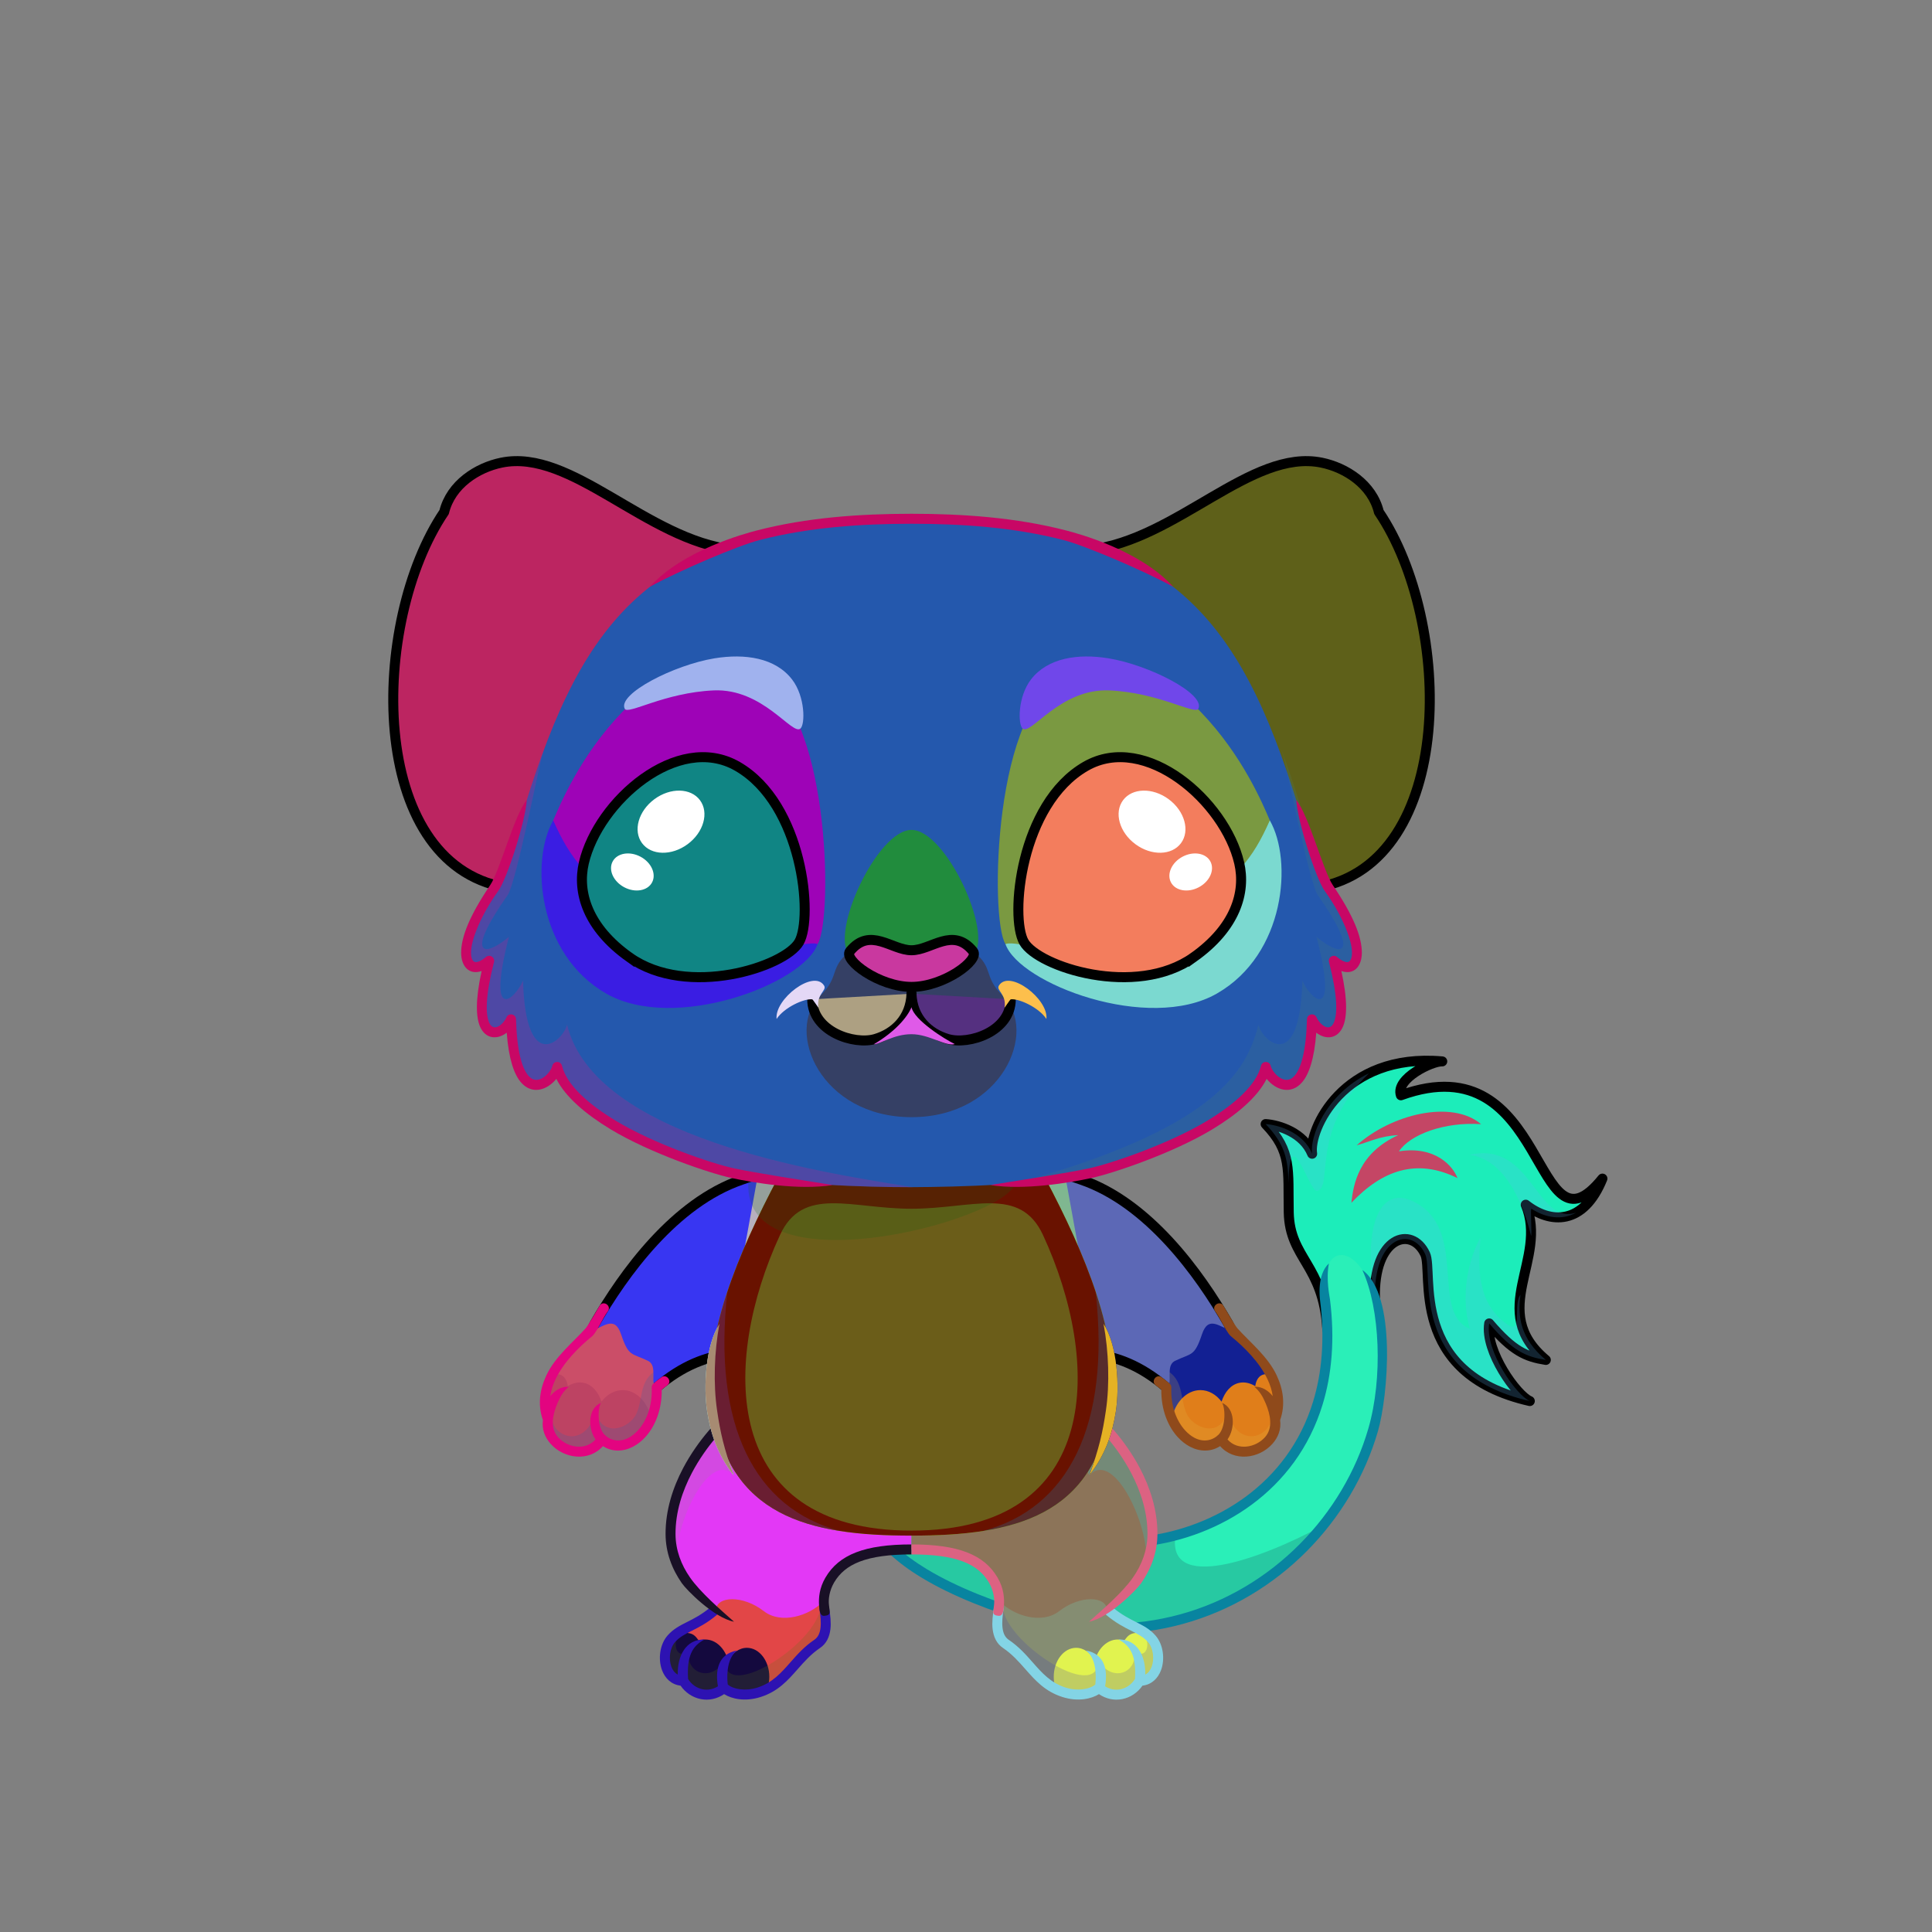 <?xml version="1.0" encoding="UTF-8"?><!DOCTYPE svg PUBLIC "-//W3C//DTD SVG 1.1//EN" "http://www.w3.org/Graphics/SVG/1.1/DTD/svg11.dtd"><!-- Creator: CorelDRAW 2018 (64-Bit) --><svg xmlns="http://www.w3.org/2000/svg" xmlns:xlink="http://www.w3.org/1999/xlink" xml:space="preserve" width="290mm" height="290mm" version="1.1" style="shape-rendering:geometricPrecision; text-rendering:geometricPrecision; image-rendering:optimizeQuality; fill-rule:evenodd; clip-rule:evenodd" viewBox="0 0 29000 29000">
 <rect x="0" y="0" width="29000" height="29000" fill="#808080" stroke="none"/>
 <defs>
  <style type="text/css">
   <![CDATA[
    .str3 {stroke:black;stroke-width:150;stroke-miterlimit:22.926}
    .str2 {stroke:black;stroke-width:150;stroke-linecap:round;stroke-linejoin:round;stroke-miterlimit:22.926}
    .str1 {stroke:black;stroke-width:150;stroke-linecap:round;stroke-linejoin:round;stroke-miterlimit:2.613}
    .str0 {stroke:black;stroke-width:150;stroke-linecap:round;stroke-linejoin:round;stroke-miterlimit:22.926}
    .fil1 {fill:none}
    .fil37 {fill:black}
    .fil7 {fill:#DC8437}
    .fil12 {fill:#F29543}
    .fil8 {fill:#FFC694}
    .fil41 {fill:white}
    .fil5 {fill:black;fill-rule:nonzero}
    .fil26 {fill:black;fill-rule:nonzero}
    .fil15 {fill:black;fill-opacity:0.2}
    .fil2 {fill:black;fill-opacity:0.2}
    .fil4 {fill:#541313;fill-opacity:0.2}
    .fil24 {fill:#FFC778;fill-opacity:0.2}
    .fil40 {fill:url(#id0)}
    .fil35 {fill:url(#id1)}
    .fil39 {fill:url(#id2)}
    .fil3 {fill:url(#id3)}
    .fil43 {fill:url(#id4)}
    .fil0 {fill:url(#id5)}
    .fil13 {fill:url(#id6)}
    .fil23 {fill:url(#id7)}
    .fil14 {fill:url(#id8)}
    .fil10 {fill:url(#id9)}
    .fil9 {fill:url(#id10)}
    .fil6 {fill:url(#id11)}
    .fil36 {fill:url(#id12)}
    .fil32 {fill:url(#id13)}
    .fil11 {fill:url(#id14)}
    .fil33 {fill:url(#id15)}
    .fil29 {fill:url(#id16)}
    .fil34 {fill:url(#id17)}
    .fil44 {fill:url(#id18)}
    .fil22 {fill:url(#id19)}
    .fil19 {fill:url(#id20)}
    .fil18 {fill:url(#id21)}
    .fil21 {fill:url(#id22)}
    .fil17 {fill:url(#id23)}
    .fil20 {fill:url(#id24)}
    .fil25 {fill:url(#id25)}
    .fil16 {fill:url(#id26)}
    .fil28 {fill:url(#id27)}
    .fil31 {fill:url(#id28)}
    .fil27 {fill:url(#id29)}
    .fil30 {fill:url(#id30)}
    .fil42 {fill:url(#id31)}
    .fil38 {fill:url(#id32)}
   ]]>
  </style>
  <linearGradient id="id0" gradientUnits="userSpaceOnUse" x1="16459.53" y1="13825.87" x2="16459.53" y2="11365.4">
   <stop offset="0" style="stop-opacity:1; stop-color:#871900"/>
   <stop offset="0.451" style="stop-opacity:1; stop-color:#2C0E0E"/>
   <stop offset="1" style="stop-opacity:1; stop-color:#1F1B20"/>
  </linearGradient>
  <linearGradient id="id1" gradientUnits="userSpaceOnUse" x1="13737.36" y1="14573.65" x2="13627.16" y2="12458.73">
   <stop offset="0" style="stop-opacity:1; stop-color:#FFC778"/>
   <stop offset="0.58" style="stop-opacity:1; stop-color:#F29543"/>
   <stop offset="1" style="stop-opacity:1; stop-color:#F29543"/>
  </linearGradient>
  <linearGradient id="id2" gradientUnits="userSpaceOnUse" x1="17445.66" y1="11620.07" x2="15946.5" y2="14168.11">
   <stop offset="0" style="stop-opacity:1; stop-color:#3B1A13"/>
   <stop offset="0.62" style="stop-opacity:1; stop-color:#A14A1B"/>
   <stop offset="1" style="stop-opacity:1; stop-color:#FF7512"/>
  </linearGradient>
  <linearGradient id="id3" gradientUnits="userSpaceOnUse" x1="16816.07" y1="18838.43" x2="17017.75" y2="24447.04">
   <stop offset="0" style="stop-opacity:1; stop-color:#FFAF69"/>
   <stop offset="0.502" style="stop-opacity:1; stop-color:#F29543"/>
   <stop offset="1" style="stop-opacity:1; stop-color:#914713"/>
  </linearGradient>
  <linearGradient id="id4" gradientUnits="userSpaceOnUse" xlink:href="#id2" x1="9918.86" y1="11620.07" x2="11418.02" y2="14168.11">
  </linearGradient>
  <linearGradient id="id5" gradientUnits="userSpaceOnUse" x1="23066.18" y1="16450.77" x2="19984.46" y2="20500.9">
   <stop offset="0" style="stop-opacity:1; stop-color:#BF642C"/>
   <stop offset="1" style="stop-opacity:1; stop-color:#652117"/>
  </linearGradient>
  <linearGradient id="id6" gradientUnits="userSpaceOnUse" x1="10682.77" y1="20937.23" x2="10682.77" y2="17641.52">
   <stop offset="0" style="stop-opacity:1; stop-color:#F29543"/>
   <stop offset="0.302" style="stop-opacity:1; stop-color:#F29543"/>
   <stop offset="1" style="stop-opacity:1; stop-color:#914713"/>
  </linearGradient>
  <linearGradient id="id7" gradientUnits="userSpaceOnUse" x1="13682.26" y1="7786.87" x2="13682.26" y2="17819.87">
   <stop offset="0" style="stop-opacity:1; stop-color:#FFC778"/>
   <stop offset="0.388" style="stop-opacity:1; stop-color:#F29543"/>
   <stop offset="0.82" style="stop-opacity:1; stop-color:#DC8437"/>
   <stop offset="1" style="stop-opacity:1; stop-color:#914713"/>
  </linearGradient>
  <linearGradient id="id8" gradientUnits="objectBoundingBox" xlink:href="#id3" x1="50%" y1="100%" x2="50%" y2="2.16557e-14%">
  </linearGradient>
  <linearGradient id="id9" gradientUnits="userSpaceOnUse" x1="15425.07" y1="21189.09" x2="15555.62" y2="24283.22">
   <stop offset="0" style="stop-opacity:1; stop-color:#FFAF69"/>
   <stop offset="0.502" style="stop-opacity:1; stop-color:#F29543"/>
   <stop offset="0.8" style="stop-opacity:1; stop-color:#DC8437"/>
   <stop offset="1" style="stop-opacity:1; stop-color:#DC8437"/>
  </linearGradient>
  <linearGradient id="id10" gradientUnits="userSpaceOnUse" xlink:href="#id9" x1="11808.22" y1="21189.09" x2="11938.77" y2="24283.22">
  </linearGradient>
  <linearGradient id="id11" gradientUnits="userSpaceOnUse" x1="21612.01" y1="16701.56" x2="20904.59" y2="18039.39">
   <stop offset="0" style="stop-opacity:1; stop-color:#BF642C"/>
   <stop offset="1" style="stop-opacity:1; stop-color:#C4673F"/>
  </linearGradient>
  <linearGradient id="id12" gradientUnits="userSpaceOnUse" x1="13681.93" y1="14813.68" x2="13681.93" y2="14108.76">
   <stop offset="0" style="stop-opacity:1; stop-color:#CE564F"/>
   <stop offset="1" style="stop-opacity:1; stop-color:#E8A494"/>
  </linearGradient>
  <linearGradient id="id13" gradientUnits="userSpaceOnUse" x1="15305.41" y1="10400.65" x2="17996.88" y2="10400.65">
   <stop offset="0" style="stop-opacity:1; stop-color:#5C2E26"/>
   <stop offset="1" style="stop-opacity:1; stop-color:#3D1D0E"/>
  </linearGradient>
  <linearGradient id="id14" gradientUnits="userSpaceOnUse" xlink:href="#id6" x1="16681.07" y1="20937.23" x2="16681.07" y2="17708.66">
  </linearGradient>
  <linearGradient id="id15" gradientUnits="userSpaceOnUse" x1="9980.32" y1="12928" x2="10611.88" y2="14678.29">
   <stop offset="0" style="stop-opacity:1; stop-color:black"/>
   <stop offset="1" style="stop-opacity:1; stop-color:#702B00"/>
  </linearGradient>
  <linearGradient id="id16" gradientUnits="userSpaceOnUse" xlink:href="#id13" x1="9367.64" y1="10400.65" x2="12059.11" y2="10400.65">
  </linearGradient>
  <linearGradient id="id17" gradientUnits="userSpaceOnUse" xlink:href="#id15" x1="17529.27" y1="12896.75" x2="16607.57" y2="14709.54">
  </linearGradient>
  <linearGradient id="id18" gradientUnits="userSpaceOnUse" xlink:href="#id0" x1="10904.99" y1="13825.87" x2="10904.99" y2="11365.4">
  </linearGradient>
  <linearGradient id="id19" gradientUnits="userSpaceOnUse" xlink:href="#id5" x1="20918.48" y1="10632.62" x2="17663.76" y2="9716.86">
  </linearGradient>
  <linearGradient id="id20" gradientUnits="userSpaceOnUse" xlink:href="#id5" x1="6446.04" y1="10632.62" x2="9700.76" y2="9716.86">
  </linearGradient>
  <linearGradient id="id21" gradientUnits="userSpaceOnUse" x1="8796.82" y1="12994.65" x2="6722" y2="7915.42">
   <stop offset="0" style="stop-opacity:1; stop-color:#4A2C16"/>
   <stop offset="1" style="stop-opacity:1; stop-color:#301109"/>
  </linearGradient>
  <linearGradient id="id22" gradientUnits="userSpaceOnUse" xlink:href="#id21" x1="18567.7" y1="12994.65" x2="20642.52" y2="7915.42">
  </linearGradient>
  <linearGradient id="id23" gradientUnits="userSpaceOnUse" x1="8289.97" y1="6893.47" x2="8644.59" y2="13323.06">
   <stop offset="0" style="stop-opacity:1; stop-color:#FFC778"/>
   <stop offset="0.502" style="stop-opacity:1; stop-color:#F29543"/>
   <stop offset="1" style="stop-opacity:1; stop-color:#914713"/>
  </linearGradient>
  <linearGradient id="id24" gradientUnits="userSpaceOnUse" xlink:href="#id23" x1="19074.55" y1="6893.47" x2="18719.93" y2="13323.06">
  </linearGradient>
  <linearGradient id="id25" gradientUnits="userSpaceOnUse" x1="12894.51" y1="16769.12" x2="12894.51" y2="14254.96">
   <stop offset="0" style="stop-opacity:1; stop-color:#FFC694"/>
   <stop offset="0.612" style="stop-opacity:1; stop-color:#FFAF69"/>
   <stop offset="1" style="stop-opacity:1; stop-color:#E0802D"/>
  </linearGradient>
  <linearGradient id="id26" gradientUnits="userSpaceOnUse" xlink:href="#id25" x1="12434.76" y1="22974.87" x2="12434.76" y2="18061.81">
  </linearGradient>
  <linearGradient id="id27" gradientUnits="userSpaceOnUse" x1="11724.05" y1="15138.96" x2="7933.24" y2="12960.14">
   <stop offset="0" style="stop-opacity:1; stop-color:#FFB778"/>
   <stop offset="1" style="stop-opacity:1; stop-color:#F5A056"/>
  </linearGradient>
  <linearGradient id="id28" gradientUnits="userSpaceOnUse" xlink:href="#id27" x1="15640.47" y1="15138.96" x2="19431.28" y2="12960.14">
  </linearGradient>
  <linearGradient id="id29" gradientUnits="userSpaceOnUse" x1="12614.34" y1="13575.86" x2="8786.11" y2="11375.53">
   <stop offset="0" style="stop-opacity:1; stop-color:#C7742C"/>
   <stop offset="1" style="stop-opacity:1; stop-color:#EB903F"/>
  </linearGradient>
  <linearGradient id="id30" gradientUnits="userSpaceOnUse" xlink:href="#id29" x1="14750.18" y1="13575.86" x2="18578.41" y2="11375.53">
  </linearGradient>
  <radialGradient id="id31" gradientUnits="userSpaceOnUse" gradientTransform="matrix(-1.284 -0.738 -0.702 1.222 33365 4890)" cx="10574.07" cy="13115.79" r="1170.27" fx="10574.07" fy="13115.79">
   <stop offset="0" style="stop-opacity:1; stop-color:#A13C0D"/>
   <stop offset="0.502" style="stop-opacity:1; stop-color:#D07E24"/>
   <stop offset="1" style="stop-opacity:1; stop-color:#FFCC5E"/>
  </radialGradient>
  <radialGradient id="id32" gradientUnits="userSpaceOnUse" gradientTransform="matrix(1.284 -0.738 0.702 1.222 -13982 9478)" xlink:href="#id31" cx="16790.45" cy="13115.79" r="1170.27" fx="16790.45" fy="13115.79">
  </radialGradient>
 </defs>
 <g id="Tail">
  <g id="_2531510133248">
   <path class="fil0" d="M23203.31 20412.92c-296.34,-47.61 -491.26,-127.54 -849.97,-548 -67.07,416.56 416.15,1086.33 609.58,1165.3 -1833.42,-416.05 -1441.06,-1927.9 -1570.43,-2205.38 -201.25,-431.62 -783.48,-268.11 -753.82,677.18 -27.83,335.25 -643.18,433.66 -715.91,447.61 -57.46,-967.99 -565.65,-1057.02 -578.41,-1753.55 -11.76,-641.8 48.97,-910.08 -346.71,-1323.42 200.89,13.63 567.4,128.09 698.04,445.54 -56.97,-353.78 457.89,-1519.37 1953.05,-1386.2 -153.27,-8.72 -706.66,259 -620.77,508.53 2243.07,-811.72 1969.78,2555.5 3025.04,1250.81 -285.35,705.63 -784.62,680.31 -1151.03,391.63 341.47,820.62 -580.71,1591.98 301.34,2329.95z" style="fill:#7bab7d"/>
   <path class="fil1 str0" d="M23203.31 20412.92c-296.34,-47.61 -491.26,-127.54 -849.97,-548 -67.07,416.56 416.15,1086.33 609.58,1165.3 -1833.42,-416.05 -1441.06,-1927.9 -1570.43,-2205.38 -201.25,-431.62 -783.48,-268.11 -753.82,677.18 -27.83,335.25 -643.18,433.66 -715.91,447.61 -57.46,-967.99 -565.65,-1057.02 -578.41,-1753.55 -11.76,-641.8 48.97,-910.08 -346.71,-1323.42 200.89,13.63 567.4,128.09 698.04,445.54 -56.97,-353.78 457.89,-1519.37 1953.05,-1386.2 -153.27,-8.72 -706.66,259 -620.77,508.53 2243.07,-811.72 1969.78,2555.5 3025.04,1250.81 -285.35,705.63 -784.62,680.31 -1151.03,391.63 341.47,820.62 -580.71,1591.98 301.34,2329.95z" style="fill:#1cedba"/>
   <path class="fil2" d="M23203.31 20412.92c-296.34,-47.61 -491.26,-127.54 -849.97,-548 -67.07,416.56 416.15,1086.33 609.58,1165.3 -1833.42,-416.05 -1441.06,-1927.9 -1570.43,-2205.38 -201.25,-431.62 -783.48,-268.11 -753.82,677.18 -180.63,-977.78 24.35,-1735.11 573.47,-1468.42 844.25,410.03 242.34,1662.82 851.19,1911.99 -142.47,-490.29 -27.91,-1028.89 161.31,-1375.79 -34.85,403.2 -75.34,971.34 388.59,1302.45 258.76,184.68 88.76,-295.76 209.92,-436.99 -45.32,332.98 -1.37,658.45 380.16,977.66zm-3862.84 -2656.04c-7.58,-354.12 -51.46,-579.85 -342.83,-884.22 200.89,13.63 567.4,128.09 698.04,445.54 -39.72,-246.63 198.62,-887.67 853.08,-1208.31 -893.49,865.92 -530.56,1718.23 -777.4,1764.49 -123.42,23.13 -412.73,-1084.01 -430.89,-117.5zm4319.59 444.56c-218.16,122.64 -461.65,77.48 -672.91,-57.8 -19.35,-12.39 12.36,417.61 -6.42,403.75 -75.18,-316.27 -328.15,-1139.61 -923.43,-1212.72 941.68,-216.79 998.93,1066.75 1602.76,866.77z" style="fill:#61b7f5"/>
   <path class="fil3" d="M13110.76 22865.39c266.1,647.26 1438.8,1146.35 2319,1401.68 3307.55,959.5 5940.75,-2099.45 5208.91,-4765.05 -248.52,-905.18 -859.94,-867.5 -749.79,8.46 374.52,2978.31 -2317.91,4020.89 -3905.25,3534.83 -549.59,-168.28 -1087.25,-809.5 -1524,-878.42 -436.75,-68.92 -1614.97,51.24 -1348.87,698.5z" style="fill:#2aefb8"/>
   <path class="fil4" d="M13110.76 22865.39c266.1,647.26 1438.8,1146.35 2319,1401.68 1838.89,533.45 3468.99,-175.47 4428.56,-1368.06 -980.02,527.33 -2348.05,999.67 -2213.56,147.76 -577.19,152.76 -1171.71,148.41 -1661.13,-1.46 -549.59,-168.28 -1087.25,-809.5 -1524,-878.42 -436.75,-68.92 -1614.97,51.24 -1348.87,698.5z" style="fill:#1c324c"/>
   <path class="fil5" d="M19814.76 19519.56c-5.01,-40.93 -48.38,-388.72 132.77,-555.13 -46.38,238.41 10.46,496.04 15.47,536.97 75.9,603.68 27.85,1130.08 -110.58,1582.17 -199.87,652.74 -587.29,1149.71 -1062.19,1500.71 -473.95,350.29 -1034.74,555.02 -1582.69,623.91l-6.48 0.5c-437.53,54.18 -867.47,21.9 -1239.11,-91.9 -283.03,-86.66 -555.43,-287.49 -814.1,-478.18 -255.05,-188.03 -496.16,-365.78 -699.65,-397.89 -231.77,-36.57 -680.29,-17.92 -992.7,110.52 -84.67,34.8 -158.15,77.44 -212.37,128.81 -49.79,47.17 -83.14,101.86 -93.06,164.73 -8.73,55.32 -0.24,119.06 29.83,192.19 108.81,264.69 384.85,506.68 732.24,716.65 462.09,279.3 1046.37,498.94 1538.42,641.67 810.52,235.13 1579.41,224.89 2265.81,36.45 696.53,-191.23 1308.77,-566.25 1793.77,-1054.74 485.03,-488.5 842.49,-1090.22 1029.49,-1734.84 217.82,-750.89 178.04,-1798.38 -89.82,-2378.27 520.73,372.41 384.3,1899.61 233.38,2419.87 -193.99,668.7 -564.48,1292.58 -1066.99,1798.7 -502.54,506.16 -1137.54,894.92 -1860.57,1093.42 -711.69,195.39 -1508.11,206.23 -2346.67,-37.03 -502.9,-145.88 -1100.54,-370.64 -1574.16,-656.91 -372.44,-225.11 -670.61,-489.98 -793.18,-788.13 -41.04,-99.83 -52.09,-190.27 -39.21,-271.89 15.53,-98.46 64.77,-181.26 137.6,-250.27 68.4,-64.81 157.64,-117.17 258.65,-158.69 338.08,-138.99 822.42,-159.34 1072.4,-119.9 240.45,37.94 495.49,225.96 765.27,424.85 249.13,183.65 511.49,377.08 768.98,455.92 352.01,107.79 760.59,138.21 1177.55,86.63l6.52 -1.09c524.16,-65.9 1059.91,-261.23 1511.79,-595.21 450.94,-333.29 818.73,-804.89 1008.29,-1423.95 132.61,-433.09 178.45,-938.87 105.3,-1520.65z" style="fill:#0884a0"/>
   <path class="fil6" d="M20284.63 18054.27c459.77,-485.73 977.78,-674.95 1592.79,-370.42 -67.18,-180.68 -334.66,-487.91 -878.42,-402.17 167.65,-252.15 681.85,-445.23 1232.97,-407.45 -440.3,-372.08 -1344.8,-151.08 -1867.96,317.49 206.38,-58.21 350.39,-138.37 624.41,-153.46 -593.43,271.63 -673.71,733.78 -703.79,1016.01z" style="fill:#c44665"/>
  </g>
 </g>
 <g id="Feet">
  <g id="_2531510118112">
   <g>
    <path class="fil7" d="M10257.96 25229.69c123.56,214.04 403.48,285.33 610.7,105.88 70.65,70.23 276.52,145.76 526.32,65.76 409.3,-131.09 507.45,-461.77 850.73,-710.04 220.49,-159.47 124.1,-477.15 113.63,-668.35 -363.68,340.29 -782.66,-165.21 -1075.55,-247.93 -373.84,-101.68 -736.94,157.82 -534.63,412.54 -198.78,95.76 -519.95,237.68 -672.68,411.38 -168.78,191.96 -120.75,630.76 181.48,630.76z" style="fill:#e24647"/>
    <path class="fil8" d="M10168.04 24512.78c45.5,-3.87 84.86,-3.4 111.55,-3.4 123.7,0 156.24,44.79 210.33,117.35 30.93,-11.13 63.52,-17.1 97.19,-17.1 160.03,0 295.83,134.42 343.87,320.89 60.12,-118.23 163.31,-196.24 280.54,-196.24 185.58,0 336.02,195.45 336.02,436.56 0,65.51 -12.65,127.64 -34.37,183.4 -36.47,17.63 -75.62,33.46 -118.19,47.09 -249.8,80 -455.67,4.47 -526.32,-65.76 -207.22,179.45 -487.14,108.16 -610.7,-105.88 -302.23,0 -350.26,-438.8 -181.48,-630.76 26.09,-29.67 57.09,-58.4 91.56,-86.15z" style="fill:#14093e"/>
    <path class="fil4" d="M10257.96 25229.69c123.56,214.04 403.48,285.33 610.7,105.88 70.65,70.23 276.52,145.76 526.32,65.76 409.3,-131.09 517.48,-492.65 871.1,-725.96 156.13,-103.02 135.21,-387.74 102.98,-573.56 -17.85,-13.98 -36.32,-26.67 -55.45,-37.83 59.89,533.31 -1444.97,1527.91 -1433.56,860.23 -213.34,341.57 -595.64,186.16 -544.41,-150.27 -126.71,133.91 -271.29,-14.39 -142.78,-274 -182.48,62.12 -215.54,288.03 -209.67,440.56 17.28,153.49 106.7,289.19 274.77,289.19z" style="fill:#5e7617"/>
    <path class="fil5" d="M10661.03 24128.28c31.71,-26.53 78.94,-22.34 105.47,9.37 26.53,31.71 22.34,78.94 -9.37,105.47 -143.13,119.49 -265.97,181.45 -373.06,235.47 -99.11,49.99 -183.3,92.46 -251.34,169.85 -80.91,92.01 -97.3,255.88 -55.21,369.54 18.07,48.79 48.88,94.04 96.26,117.9 -7.55,-268.78 114.77,-534.12 402.24,-526.25 -186.74,95.17 -268.32,253.8 -247.69,592.25 49.04,79.15 127.69,137.43 219.87,155.2 79.73,15.37 160.2,-1.74 228.24,-45.5 -38.29,-218.05 -10.29,-483.64 289.14,-537.54 -139.24,98.32 -162.69,330.02 -141.92,510.69 31.45,29.61 97.92,60.43 188.69,71.77 74.89,9.35 163.69,4.41 259.78,-26.36 221.4,-70.9 352.35,-219.57 489.63,-375.44 103.47,-117.46 210.28,-238.74 362.43,-341.44 56.89,-38.4 82.67,-102.53 91.71,-176.23 10.43,-85.02 0.14,-183.4 -13.84,-274.46 -14.63,-97.52 130.16,-118.86 144.78,-21.39 15.59,101.48 30.44,211.56 17.88,314.01 -13.96,113.78 -57.62,215.39 -156.75,282.29 -136.05,91.83 -236.45,205.83 -333.71,316.24 -151.08,171.53 -295.19,335.14 -556.43,418.8 -119.65,38.32 -230.28,44.46 -323.64,32.8 -92.59,-11.56 -170.46,-41.41 -225.37,-75.73 -103.09,69.99 -225.69,98.3 -348.74,74.57 -124.29,-23.96 -233.03,-98.13 -304.52,-201.86 -136.16,-15.63 -232.21,-107.3 -278.66,-232.76 -61.19,-165.25 -34.13,-386.54 83.33,-520.12 86.71,-98.62 183.05,-147.23 296.46,-204.43 99.73,-50.31 214.13,-108.01 344.34,-216.71z" style="fill:#2d12b2"/>
   </g>
   <g>
    <path class="fil7" d="M17106.56 25229.69c-123.56,214.04 -403.48,285.33 -610.7,105.88 -70.65,70.23 -276.52,145.76 -526.32,65.76 -409.3,-131.09 -507.45,-461.77 -850.73,-710.04 -220.49,-159.47 -124.1,-477.15 -113.63,-668.35 363.68,340.29 782.66,-165.21 1075.55,-247.93 373.84,-101.68 736.94,157.82 534.63,412.54 198.78,95.76 519.95,237.68 672.68,411.38 168.78,191.96 120.75,630.76 -181.48,630.76z" style="fill:#858d72"/>
    <path class="fil8" d="M17196.48 24512.78c-45.5,-3.87 -84.86,-3.4 -111.55,-3.4 -123.7,0 -156.24,44.79 -210.33,117.35 -30.93,-11.13 -63.52,-17.1 -97.19,-17.1 -160.03,0 -295.83,134.42 -343.87,320.89 -60.12,-118.23 -163.31,-196.24 -280.54,-196.24 -185.58,0 -336.02,195.45 -336.02,436.56 0,65.51 12.65,127.64 34.37,183.4 36.47,17.63 75.62,33.46 118.19,47.09 249.8,80 455.67,4.47 526.32,-65.76 207.22,179.45 487.14,108.16 610.7,-105.88 302.23,0 350.26,-438.8 181.48,-630.76 -26.09,-29.67 -57.09,-58.4 -91.56,-86.15z" style="fill:#e1f34f"/>
    <path class="fil4" d="M17106.56 25229.69c-123.56,214.04 -403.48,285.33 -610.7,105.88 -70.65,70.23 -276.52,145.76 -526.32,65.76 -409.3,-131.09 -517.48,-492.65 -871.1,-725.96 -156.13,-103.02 -135.21,-387.74 -102.98,-573.56 17.85,-13.98 36.32,-26.67 55.45,-37.83 -59.89,533.31 1444.97,1527.91 1433.56,860.23 213.34,341.57 595.64,186.16 544.41,-150.27 126.71,133.91 271.29,-14.39 142.78,-274 182.48,62.12 215.54,288.03 209.67,440.56 -17.28,153.49 -106.7,289.19 -274.77,289.19z" style="fill:#3f3ab2"/>
    <path class="fil5" d="M16703.49 24128.28c-31.71,-26.53 -78.94,-22.34 -105.47,9.37 -26.53,31.71 -22.34,78.94 9.37,105.47 143.13,119.49 265.97,181.45 373.06,235.47 99.11,49.99 183.3,92.46 251.34,169.85 80.91,92.01 97.3,255.88 55.21,369.54 -18.07,48.79 -48.88,94.04 -96.26,117.9 7.55,-268.78 -114.77,-534.12 -402.24,-526.25 186.74,95.17 268.32,253.8 247.69,592.25 -49.04,79.15 -127.69,137.43 -219.87,155.2 -79.73,15.37 -160.2,-1.74 -228.24,-45.5 38.29,-218.05 10.29,-483.64 -289.14,-537.54 139.24,98.32 162.69,330.02 141.92,510.69 -31.45,29.61 -97.92,60.43 -188.69,71.77 -74.89,9.35 -163.69,4.41 -259.78,-26.36 -221.4,-70.9 -352.35,-219.57 -489.63,-375.44 -103.47,-117.46 -210.28,-238.74 -362.43,-341.44 -56.89,-38.4 -82.67,-102.53 -91.71,-176.23 -10.43,-85.02 -0.14,-183.4 13.84,-274.46 14.63,-97.52 -130.16,-118.86 -144.78,-21.39 -15.59,101.48 -30.44,211.56 -17.88,314.01 13.96,113.78 57.62,215.39 156.75,282.29 136.05,91.83 236.45,205.83 333.71,316.24 151.08,171.53 295.19,335.14 556.43,418.8 119.65,38.32 230.28,44.46 323.64,32.8 92.59,-11.56 170.46,-41.41 225.37,-75.73 103.09,69.99 225.69,98.3 348.74,74.57 124.29,-23.96 233.03,-98.13 304.52,-201.86 136.16,-15.63 232.21,-107.3 278.66,-232.76 61.19,-165.25 34.13,-386.54 -83.33,-520.12 -86.71,-98.62 -183.05,-147.23 -296.46,-204.43 -99.73,-50.31 -214.13,-108.01 -344.34,-216.71z" style="fill:#83d4e5"/>
   </g>
  </g>
 </g>
 <g id="Legs">
  <g id="_2531510114976">
   <g>
    <path class="fil9" d="M13681.92 23259.3c-427.66,0 -1377.01,182.49 -1321.36,776.1 -214.87,221.86 -637.04,349.26 -895.5,148.38 -312.37,-242.78 -712.13,-231.34 -719.72,-12.18 -370.09,-264.31 -678.95,-700.61 -680.26,-1145.2 -2.54,-860.67 666.02,-1598.77 968.73,-1838.18 621.48,859.57 1470.39,1269.07 2648.11,1328.08l0 743z" style="fill:#e338f6"/>
    <path class="fil4" d="M10172.23 23490.47c-67.26,-148.73 -106.68,-305.87 -107.15,-464.07 -2.29,-775.52 540.27,-1451.46 869.11,-1752.78l157.05 727.06c-26.43,47.89 -52.85,95.78 -79.28,143.67 -387.48,-413.26 -946.79,878.84 -839.73,1346.12z" style="fill:#958f94"/>
    <path class="fil5" d="M12374.19 24253.86c-61.92,5.19 -73.8,-65.98 -79.72,-153.93 -7.91,-117.52 3.98,-261.03 93.95,-416.86 0.83,-1.44 1.71,-2.83 2.62,-4.19 99.87,-170.79 246.56,-295.9 460.28,-378.09 207.63,-79.84 477.91,-118.36 830.6,-118.36l0 150c-335.21,0 -588.14,35.09 -777.28,107.82 -179.67,69.09 -302.18,172.95 -384.62,313.95 -0.66,1.3 -1.36,2.59 -2.1,3.87 -66.95,115.97 -86.11,244.24 -75.03,331.54 8.67,68.26 9.75,89.53 10.95,105.24 3.7,48.36 -43.74,56 -79.65,59.01zm-1295.98 -3005.54c-175.81,139.56 -477.15,451.15 -691.77,858.41 -143.68,272.62 -247.63,587.31 -246.65,919.67 0.71,244.76 86.82,463.8 217.71,652.31 154.83,222.98 454.47,481.51 660.16,663.76 -305.46,-60.86 -713.14,-477.32 -783.2,-578.22 -146.74,-211.34 -243.27,-458.73 -244.09,-737.85 -1.07,-359.93 110.06,-697.96 263.65,-989.39 226.43,-429.66 547.13,-759.98 733.5,-907.38l46.29 58.59 44.38 60.1 0.02 0z" style="fill:#191026"/>
   </g>
   <g>
    <path class="fil10" d="M13681.92 23259.3c427.66,0 1377.01,182.49 1321.36,776.1 214.87,221.86 637.04,349.26 895.5,148.38 312.37,-242.78 712.13,-231.34 719.72,-12.18 370.09,-264.31 678.95,-700.61 680.26,-1145.2 2.54,-860.67 -666.02,-1598.77 -968.73,-1838.18 -621.48,859.57 -1470.39,1269.07 -2648.11,1328.08l0 743z" style="fill:#8c7459"/>
    <path class="fil4" d="M17191.61 23490.47c67.26,-148.73 106.68,-305.87 107.15,-464.07 2.29,-775.52 -540.27,-1451.46 -869.11,-1752.78l-157.05 727.06c26.43,47.89 52.85,95.78 79.28,143.67 387.48,-413.26 946.79,878.84 839.73,1346.12z" style="fill:#15e2f5"/>
    <path class="fil5" d="M14989.65 24253.86c61.92,5.19 73.8,-65.98 79.72,-153.93 7.91,-117.52 -3.98,-261.03 -93.95,-416.86 -0.83,-1.44 -1.71,-2.83 -2.62,-4.19 -99.87,-170.79 -246.56,-295.9 -460.28,-378.09 -207.63,-79.84 -477.91,-118.36 -830.6,-118.36l0 150c335.21,0 588.14,35.09 777.28,107.82 179.67,69.09 302.18,172.95 384.62,313.95 0.66,1.3 1.36,2.59 2.1,3.87 66.95,115.97 86.11,244.24 75.03,331.54 -8.67,68.26 -9.75,89.53 -10.95,105.24 -3.7,48.36 43.74,56 79.65,59.01zm1295.98 -3005.54c175.81,139.56 477.15,451.15 691.77,858.41 143.68,272.62 247.63,587.31 246.65,919.67 -0.71,244.76 -86.82,463.8 -217.71,652.31 -154.83,222.98 -454.47,481.51 -660.16,663.76 305.46,-60.86 713.14,-477.32 783.2,-578.22 146.74,-211.34 243.27,-458.73 244.09,-737.85 1.07,-359.93 -110.06,-697.96 -263.65,-989.39 -226.43,-429.66 -547.13,-759.98 -733.5,-907.38l-46.29 58.59 -44.38 60.1 -0.02 0z" style="fill:#dc6282"/>
   </g>
  </g>
 </g>
 <g id="Body">
  <animateTransform type="translate" values="0;0 200;0;0 200;0;0 200;0;0 200;0" dur="10" repeatCount="indefinite" additive="sum" attributeName="transform"/>
  <g id="_2531510159648">
   <path class="fil11" d="M16231.2 17708.66c1006.56,345.42 1818.61,1401.79 2256.58,2165.43 288.88,503.69 -636.05,1265.03 -911.19,1013.52 -627.05,-573.17 -1208.37,-619.78 -1688.45,-542.15 -741.88,119.97 -1352.69,-1920.87 -930.81,-2545.29 421.91,-21.63 933.51,-40.49 1273.87,-91.51z" style="fill:#7fb790"/>
   <path class="fil4" d="M17511.96 20830.3c-602.27,-518.8 -1160.28,-559.8 -1623.82,-484.84 -171.07,27.66 -335.13,-59.69 -481.2,-217.95 -325.13,-471.76 752.73,-1097.7 1038.62,-655.88 261.31,403.84 734.1,847.76 1111.39,1126.01 -1.79,93.3 16.27,193.39 -44.96,232.66l0 -0.01 -0.03 0.01z" style="fill:#cf4919"/>
   <path class="fil1 str1" d="M16476.95 20332.96c340.18,46.54 711.15,199.54 1099.64,554.65 275.13,251.49 1152.89,-508.63 864.02,-1012.31 -437.96,-763.63 -1202.86,-1821.23 -2209.41,-2166.64 -90.05,-30.9 -171.83,-58.83 -246.03,-84.05" style="fill:#5c68b6"/>
   <path class="fil12" d="M17500.83 20836.37c-31.01,671.59 506.32,1058.8 828,765.31 253.5,397.35 884.17,103.39 809.26,-292.5 203.13,-535.14 -266.24,-1035.76 -634.19,-1325.08 -198.11,-64.5 -364.18,-247.68 -461.85,44.06 -113.97,340.43 -156.85,278.81 -402.23,397.75 -163.53,79.26 -10.67,351.89 -138.99,410.46z" style="fill:#122093"/>
   <path class="fil8" d="M17585.34 21311.86c160,355.93 509.01,503.75 743.49,289.82 253.5,397.35 884.17,103.39 809.26,-292.5 88.68,-233.63 49.17,-460.69 -54.11,-666.45 -53.86,-20.22 -104.72,-21.49 -147.09,0.22 -53.02,27.17 -84.63,86.11 -94.87,163.58 -79.33,-48.12 -163.52,-67 -244.66,-48.5 -121.17,27.62 -212.35,133.25 -261.52,281.25 -80.68,-106.87 -193.12,-173.21 -317.52,-173.21 -210.76,0 -387.26,190.35 -432.98,445.79z" style="fill:#e07e1a"/>
   <path class="fil4" d="M17500.83 20836.37c-31.01,671.59 506.32,1058.8 828,765.31 341.06,429.25 911,23.85 753.65,-292.7 -65.31,297.19 -520.59,407.83 -657.17,-118.23 -113.25,412.02 -522.03,237.66 -614.7,26.73 -95.14,-216.58 -44.81,-462.8 -253.66,-619.84 -1.8,93.31 16.28,193.4 -44.96,232.65l-0.16 0.1 -0.17 0.11c-1.48,0.93 -2.97,1.82 -4.53,2.69l-0.17 0.1 -0.18 0.09 -0.14 0.09 -0.03 0.01 -0.18 0.1 -0.17 0.09 -0.18 0.09c-1.69,0.92 -3.44,1.79 -5.25,2.61z" style="fill:#e1bb47"/>
   <path class="fil5" d="M17436.91 20673.48c-79.39,-58.19 -167.86,62.52 -88.48,120.7 28.24,20.69 56.25,42.36 83.3,64.61 -3.93,302.02 99.68,551.64 246.17,712.18 55.54,60.86 117.82,109.47 183.4,143.86 145.9,76.49 311.53,82.65 453.24,-7.98 209.57,238.5 583.03,191.12 784.7,-34.27 86.01,-96.11 134.73,-220.26 115.83,-356.13 82.54,-234.31 46.25,-463.42 -52.44,-673.52 -132.46,-282 -402.86,-497.73 -588.08,-703.58 -33.5,-37.22 -180.19,-286.69 -214.16,-345.48 -58.56,-79 -178.69,10.05 -120.12,89.06 35.43,47.77 75.16,120.11 111.48,186.29 6.41,11.67 81.45,153.11 123.81,187.52 201.58,163.8 430.96,392.41 551.71,649.47 38.04,80.97 65.19,164.94 76.97,250.68 -53.73,-69.19 -156.09,-151.42 -275.06,-139.39 80.64,67.61 125.53,143.46 171.18,252.76 65.8,157.59 113.11,362.41 -12.44,502.72 -141.93,158.63 -411.75,205.47 -562.48,33.5 115.64,-164.64 117.79,-464.48 -80.37,-548.33 54.53,102.27 47.95,374.07 -54.76,476.76 -86.33,86.32 -222.41,119.56 -359.87,47.5 -49.57,-25.99 -97.71,-63.9 -141.8,-112.22 -128.18,-140.48 -217.35,-364.86 -206.61,-639.48 1.55,-21.67 -6.3,-43.83 -23.35,-59.87 -36.49,-34.26 -81.32,-67.73 -121.77,-97.36z" style="fill:#8f4a1b"/>
   <path class="fil13" d="M11132.64 17708.66c-1006.56,345.42 -1818.61,1401.79 -2256.58,2165.43 -288.88,503.69 636.05,1265.03 911.19,1013.52 627.05,-573.17 1208.37,-619.78 1688.45,-542.15 741.88,119.97 1352.69,-1920.87 930.81,-2545.29 -421.91,-21.63 -828.76,-276.99 -1273.87,-91.51z" style="fill:#b7afbe"/>
   <path class="fil4" d="M9851.88 20830.3c602.27,-518.8 1160.28,-559.8 1623.82,-484.84 171.07,27.66 335.13,-59.69 481.2,-217.95 325.13,-471.76 -752.73,-1097.7 -1038.62,-655.88 -261.31,403.84 -734.1,847.76 -1111.39,1126.01 1.79,93.3 -16.27,193.39 44.96,232.66l0 -0.01 0.03 0.01z" style="fill:#d3b726"/>
   <path class="fil1 str1" d="M10886.89 20332.96c-340.18,46.54 -711.15,199.54 -1099.64,554.65 -275.13,251.49 -1152.89,-508.63 -864.02,-1012.31 437.96,-763.63 1202.86,-1821.23 2209.41,-2166.64 90.05,-30.9 171.83,-58.83 246.03,-84.05" style="fill:#3836f2"/>
   <path class="fil12" d="M9863.69 20836.37c31.01,671.59 -506.32,1058.8 -828,765.31 -253.5,397.35 -884.17,103.39 -809.26,-292.5 -203.13,-535.14 266.24,-1035.76 634.19,-1325.08 198.11,-64.5 364.18,-247.68 461.85,44.06 113.97,340.43 156.85,278.81 402.23,397.75 163.53,79.26 10.67,351.89 138.99,410.46z" style="fill:#cb4e68"/>
   <path class="fil8" d="M9779.18 21311.86c-160,355.93 -509.01,503.75 -743.49,289.82 -253.5,397.35 -884.17,103.39 -809.26,-292.5 -88.68,-233.63 -49.17,-460.69 54.11,-666.45 53.86,-20.22 104.72,-21.49 147.09,0.22 53.02,27.17 84.63,86.11 94.87,163.58 79.33,-48.12 163.52,-67 244.66,-48.5 121.17,27.62 212.35,133.25 261.52,281.25 80.68,-106.87 193.12,-173.21 317.52,-173.21 210.76,0 387.26,190.35 432.98,445.79z" style="fill:#bd4363"/>
   <path class="fil4" d="M9863.69 20836.37c31.01,671.59 -506.32,1058.8 -828,765.31 -341.06,429.25 -911,23.85 -753.65,-292.7 65.31,297.19 520.59,407.83 657.17,-118.23 113.25,412.02 522.03,237.66 614.7,26.73 95.14,-216.58 44.81,-462.8 253.66,-619.84 1.8,93.31 -16.28,193.4 44.96,232.65l0.16 0.1 0.17 0.11c1.48,0.93 2.97,1.82 4.53,2.69l0.17 0.1 0.18 0.09 0.14 0.09 0.03 0.01 0.18 0.1 0.17 0.09 0.18 0.09c1.69,0.92 3.44,1.79 5.25,2.61z" style="fill:#2465af"/>
   <path class="fil5" d="M9927.61 20673.48c79.39,-58.19 167.86,62.52 88.48,120.7 -28.24,20.69 -56.25,42.36 -83.3,64.61 3.93,302.02 -99.68,551.64 -246.17,712.18 -55.54,60.86 -117.82,109.47 -183.4,143.86 -145.9,76.49 -311.53,82.65 -453.24,-7.98 -209.57,238.5 -583.03,191.12 -784.7,-34.27 -86.01,-96.11 -134.73,-220.26 -115.83,-356.13 -82.54,-234.31 -46.25,-463.42 52.44,-673.52 132.46,-282 402.86,-497.73 588.08,-703.58 33.5,-37.22 180.19,-286.69 214.16,-345.48 58.56,-79 178.69,10.05 120.12,89.06 -35.43,47.77 -75.16,120.11 -111.48,186.29 -6.41,11.67 -81.45,153.11 -123.81,187.52 -201.58,163.8 -430.96,392.41 -551.71,649.47 -38.04,80.97 -65.19,164.94 -76.97,250.68 53.73,-69.19 156.09,-151.42 275.06,-139.39 -80.64,67.61 -125.53,143.46 -171.18,252.76 -65.8,157.59 -113.11,362.41 12.44,502.72 141.93,158.63 411.75,205.47 562.48,33.5 -115.64,-164.64 -117.79,-464.48 80.37,-548.33 -54.53,102.27 -47.95,374.07 54.76,476.76 86.33,86.32 222.41,119.56 359.87,47.5 49.57,-25.99 97.71,-63.9 141.8,-112.22 128.18,-140.48 217.35,-364.86 206.61,-639.48 -1.55,-21.67 6.3,-43.83 23.35,-59.87 36.49,-34.26 81.32,-67.73 121.77,-97.36z" style="fill:#e30480"/>
   <path class="fil14" d="M13681.92 23050.2c-1547.89,0 -2751.57,-290.64 -2992.7,-1955.85 -146.82,-1013.97 390.42,-2286.86 991,-3419.88 634.24,80.29 1288.94,123.26 2001.7,142.31 712.76,-19.05 1367.46,-62.02 2001.7,-142.31 600.58,1133.02 1137.82,2405.91 991,3419.88 -241.13,1665.21 -1444.81,1955.85 -2992.7,1955.85z" style="fill:#81d71d"/>
   <path class="fil15" d="M12620.51 22982.62c-1015.93,-155.83 -1748.88,-628.88 -1931.29,-1888.27 -75.17,-519 28.96,-1105.79 228.98,-1706.93 -223.57,2000.42 401.77,3257.02 1702.31,3595.2z" style="fill:#5e1049"/>
   <path class="fil5" d="M11011.96 22144.35c-249.8,-320.87 -347.52,-640.99 -396.86,-954.78 -59.27,-376.93 -23.8,-997.6 184.1,-1319.31 -78.5,420.39 -93.5,905.22 -35.86,1298.21 50,340.9 103.32,571.56 248.62,975.88z" style="fill:#b1f2e8"/>
   <path class="fil15" d="M14743.33 22982.62c1015.93,-155.83 1748.88,-628.88 1931.29,-1888.27 75.17,-519 -28.96,-1105.79 -228.98,-1706.93 223.57,2000.42 -401.77,3257.02 -1702.31,3595.2z" style="fill:#86df91"/>
   <path class="fil5" d="M16351.92 22144.35c249.8,-320.87 347.52,-640.99 396.86,-954.78 59.27,-376.93 23.8,-997.6 -184.1,-1319.31 78.5,420.39 93.5,905.22 35.86,1298.21 -50,340.9 -103.32,571.56 -248.62,975.88z" style="fill:#030b62"/>
   <g>
    <path class="fil14" d="M13681.92 23050.2c-1547.89,0 -2751.57,-290.64 -2992.7,-1955.85 -146.82,-1013.97 390.42,-2286.86 991,-3419.88 634.24,80.29 1288.94,123.26 2001.7,142.31 712.76,-19.05 1367.46,-62.02 2001.7,-142.31 600.58,1133.02 1137.82,2405.91 991,3419.88 -241.13,1665.21 -1444.81,1955.85 -2992.7,1955.85z" style="fill:#691200"/>
    <path class="fil4" d="M12620.51 22982.62c-1015.93,-155.83 -1748.88,-628.88 -1931.29,-1888.27 -75.17,-519 28.96,-1105.79 228.98,-1706.93 -223.57,2000.42 401.77,3257.02 1702.31,3595.2z" style="fill:#6e50fc"/>
    <path class="fil5" d="M11011.96 22144.35c-249.8,-320.87 -347.52,-640.99 -396.86,-954.78 -59.27,-376.93 -23.8,-997.6 184.1,-1319.31 -78.5,420.39 -93.5,905.22 -35.86,1298.21 50,340.9 103.32,571.56 248.62,975.88z" style="fill:#a78b72"/>
    <path class="fil16" d="M13681.92 18143.76c-910.76,0 -1629.68,-349.36 -1974.1,394.61 -874.88,1889.8 -905.44,4436.5 1974.1,4436.5 2879.54,0 2848.98,-2546.7 1974.1,-4436.5 -344.42,-743.97 -1063.34,-394.61 -1974.1,-394.61z" style="fill:#6b5d19"/>
    <path class="fil4" d="M14743.33 22982.62c1015.93,-155.83 1748.88,-628.88 1931.29,-1888.27 75.17,-519 -28.96,-1105.79 -228.98,-1706.93 223.57,2000.42 -401.77,3257.02 -1702.31,3595.2z" style="fill:#1197dd"/>
    <path class="fil5" d="M16351.92 22144.35c249.8,-320.87 347.52,-640.99 396.86,-954.78 59.27,-376.93 23.8,-997.6 -184.1,-1319.31 78.5,420.39 93.5,905.22 35.86,1298.21 -50,340.9 -103.32,571.56 -248.62,975.88z" style="fill:#e5b224"/>
   </g>
   <path class="fil4" d="M15240.62 17765.08c-201.32,588.92 -4213.69,1615.21 -4001.19,-93 818.59,45.62 3304.18,-49.24 4001.19,93z" style="fill:#106611"/>
  </g>
 </g>
 <g id="Head">
  <animateTransform type="translate" values="0;0 200;0;0 200;0;0 200;0;0 200;0" dur="10" repeatCount="indefinite" additive="sum" attributeName="transform"/>
  <g id="_2531442609696">
   <g>
    <g>
     <path class="fil17" d="M7584.89 13319.76c-2536.13,-446.13 -1911.73,-5696.45 -57.79,-6375.27 1010.14,-369.86 2175.48,1160.03 3480.45,1308.24 -979.84,1271.63 -2442.8,3795.4 -3422.66,5067.03z" style="fill:#b07622"/>
     <path class="fil18" d="M7584.89 13319.76c-2069.9,-364.12 -2034.28,-3928.05 -943.38,-5595.29 452.12,-303.75 1076.24,-64.94 1336.47,447.37 513.31,1010.53 1077.91,1675.89 1637.79,2118.61 -713.1,1103.45 -1455.32,2282.37 -2030.88,3029.31z" style="fill:#6f3b85"/>
     <path class="fil19" d="M7786.33 12388.1c-326.93,113 -455.59,-404.07 -407.89,-817.98 -253.96,821.21 -856.47,-136.97 -502.53,-1259.53 -920.17,334.41 -254.86,-2068.47 618.32,-2346.98 775.14,-247.25 961.01,2139.77 2219.54,1787.68 -741.15,961.87 -1186.28,1674.95 -1927.44,2636.81z" style="fill:#2fcf7a"/>
     <path class="fil15" d="M9138.94 10524c-811.26,-385.36 -1019.51,-2157.77 -1800.77,-2076.19 -208.96,21.82 -487.5,107.76 -661.92,312.38 235.33,-381.48 531.14,-705.08 817.98,-796.58 733.69,-234.02 939.61,1891.49 2026.7,1821.05l-168.38 446.18c-73.35,99.52 -144.27,197.01 -213.61,293.16z" style="fill:#d7ff66"/>
     <path class="fil1 str2" d="M7584.89 13319.76c-2085.94,-366.93 -2033.81,-3983.86 -918.04,-5634.08 101.9,-415.67 498.08,-667 860.25,-741.19 1053.84,-215.88 2175.48,1160.03 3480.45,1308.24 -979.84,1271.63 -2442.8,3795.4 -3422.66,5067.03z" style="fill:#bc2561"/>
    </g>
    <g>
     <path class="fil20" d="M19779.63 13319.76c2536.13,-446.13 1911.73,-5696.45 57.79,-6375.27 -1010.14,-369.86 -2175.48,1160.03 -3480.45,1308.24 979.84,1271.63 2442.8,3795.4 3422.66,5067.03z" style="fill:#bf48c7"/>
     <path class="fil21" d="M19779.63 13319.76c2069.9,-364.12 2034.28,-3928.05 943.38,-5595.29 -452.12,-303.75 -1076.24,-64.94 -1336.47,447.37 -513.31,1010.53 -1077.91,1675.89 -1637.79,2118.61 713.1,1103.45 1455.32,2282.37 2030.88,3029.31z" style="fill:#48d5e3"/>
     <path class="fil22" d="M19578.19 12388.1c326.93,113 455.59,-404.07 407.89,-817.98 253.96,821.21 856.47,-136.97 502.53,-1259.53 920.17,334.41 254.86,-2068.47 -618.32,-2346.98 -775.14,-247.25 -961.01,2139.77 -2219.54,1787.68 741.15,961.87 1186.28,1674.95 1927.44,2636.81z" style="fill:#28368f"/>
     <path class="fil15" d="M18225.58 10524c811.26,-385.36 1019.51,-2157.77 1800.77,-2076.19 208.96,21.82 487.5,107.76 661.92,312.38 -235.33,-381.48 -531.14,-705.08 -817.98,-796.58 -733.69,-234.02 -939.61,1891.49 -2026.7,1821.05l168.38 446.18c73.35,99.52 144.27,197.01 213.61,293.16z" style="fill:#9fef98"/>
     <path class="fil1 str2" d="M19779.63 13319.76c2085.94,-366.93 2033.81,-3983.86 918.04,-5634.08 -101.9,-415.67 -498.08,-667 -860.25,-741.19 -1053.84,-215.88 -2175.48,1160.03 -3480.45,1308.24 979.84,1271.63 2442.8,3795.4 3422.66,5067.03z" style="fill:#5e6019"/>
    </g>
   </g>
   <path class="fil23" d="M13677.45 17819.87c731.39,-4.56 1848.31,-29.28 2687.19,-209.81 809.54,-174.22 2456.73,-857.35 2636.64,-1594.78 51.57,235.78 652.8,712.5 692.3,-714.26 118.89,278.77 670.09,448.86 328.13,-879.14 363.09,307.49 580.79,-155.94 -76.51,-1093.13 -124.68,-177.78 -425.53,-1120.85 -465.37,-1248.26 -864.95,-2765.95 -1902.23,-4293.62 -5797.57,-4293.62 -3895.34,0 -4932.62,1527.67 -5797.57,4293.62 -39.84,127.41 -340.69,1070.48 -465.37,1248.26 -657.3,937.19 -439.6,1400.62 -76.51,1093.13 -341.96,1328 209.24,1157.91 328.13,879.14 39.5,1426.76 640.73,950.04 692.3,714.26 179.91,737.43 1827.1,1420.56 2636.64,1594.78 812.24,174.79 1969.48,209.81 2677.57,209.81z" style="fill:#2458ad"/>
   <path class="fil4" d="M13677.45 17819.87l22.7 -0.15c-1439.88,-230.47 -4774.96,-743.39 -5188.74,-2439.44 -51.57,235.78 -621.05,765.41 -660.55,-661.35 -118.89,278.77 -553.68,671.12 -211.72,-656.88 -363.09,307.49 -676.02,309.72 -18.74,-627.46 124.67,-177.76 473.38,-1949.84 513.2,-2077.19 14.39,-46.02 28.88,-91.51 43.48,-136.63 -101.82,271.63 -198.13,558.31 -292.39,859.72 -39.84,127.41 -340.69,1070.48 -465.37,1248.26 -657.3,937.19 -439.6,1400.62 -76.51,1093.13 -341.96,1328 209.24,1157.91 328.13,879.14 39.5,1426.76 640.73,950.04 692.3,714.26 179.91,737.43 1827.1,1420.56 2636.64,1594.78 812.24,174.79 1969.48,209.81 2677.57,209.81z" style="fill:#f70c89"/>
   <path class="fil24" d="M15240.62 17765.08c2957.27,-813.45 3472.48,-1664.26 3648.27,-2384.8 51.57,235.78 621.05,765.41 660.55,-661.35 118.89,278.77 553.68,671.12 211.72,-656.88 363.09,307.49 676.02,309.72 18.74,-627.46 -124.67,-177.76 -473.38,-1949.84 -513.2,-2077.19 -14.39,-46.02 -28.88,-91.51 -43.48,-136.63 101.82,271.63 198.13,558.31 292.39,859.72 39.84,127.41 340.69,1070.48 465.37,1248.26 657.3,937.19 439.6,1400.62 76.51,1093.13 341.96,1328 -209.24,1157.91 -328.13,879.14 -39.5,1426.76 -640.73,950.04 -692.3,714.26 -179.91,737.43 -1827.1,1420.56 -2636.64,1594.78 -344.7,74.18 -751.54,123.18 -1159.8,155.02z" style="fill:#467f73"/>
   <path class="fil25" d="M13682.26 16769.12c-1364.45,0 -1906.61,-1293.27 -1372.85,-1818.59 306.62,-301.77 127.38,-418.64 449.25,-672.73 173.94,-137.31 518.19,389.55 923.6,389.55 405.41,0 749.66,-526.86 923.6,-389.55 321.87,254.09 142.63,370.96 449.25,672.73 533.76,525.32 -8.4,1818.59 -1372.85,1818.59z" style="fill:#354065"/>
   <path class="fil26" d="M7906.96 12009.01c-18.08,312.72 -294.07,1180.42 -429.25,1366.58 -281.17,387.21 -482.17,881.83 -382,1039.87 37.94,59.86 131.88,5.89 198.76,-50.71 54.85,-46.43 141.65,4.15 119.47,80.39 -129.09,503.14 -127.52,775.99 -71.33,905.18 69.08,158.8 220.67,12.49 259.48,-78.6 31.25,-73.34 143.41,-53.83 143.67,30.98 13.76,484.35 90.81,734.51 186.57,845.32 145.21,168.05 336.7,-52.05 357.67,-148.56 16.68,-76.77 128.8,-81.08 146.96,2.35 72.7,288.17 396.96,573.9 806.33,821.5 575,347.78 1444.2,642.94 1772.12,713.51 327.92,70.57 1053.76,182.03 1481.8,250.88 -500.46,81.37 -1182.54,-33.32 -1512.86,-104.4 -330.32,-71.08 -1229.21,-375.3 -1818.4,-731.67 -370.26,-223.94 -677.16,-482.84 -815,-757.44 -139.29,171.61 -366.55,242.8 -531.7,51.69 -100.4,-116.17 -183.29,-343.56 -213.12,-744.73 -145.17,111.76 -320.65,92.81 -400.62,-91.07 -60.18,-138.37 -72.62,-396.8 23.66,-834.24 -188.49,63.79 -307.53,-69.96 -307.26,-275.99 0.3,-232.89 121.77,-549.29 436.18,-1014.17 144.35,-213.43 362.66,-1057.15 548.87,-1276.67zm11549.92 0c18.08,312.72 294.07,1180.42 429.25,1366.58 281.17,387.21 482.17,881.83 382,1039.87 -37.94,59.86 -131.88,5.89 -198.76,-50.71 -54.85,-46.43 -141.65,4.15 -119.47,80.39 129.09,503.14 127.52,775.99 71.33,905.18 -69.08,158.8 -220.67,12.49 -259.48,-78.6 -31.25,-73.34 -143.41,-53.83 -143.67,30.98 -13.76,484.35 -90.81,734.51 -186.57,845.32 -145.21,168.05 -336.7,-52.05 -357.67,-148.56 -16.68,-76.77 -128.8,-81.08 -146.96,2.35 -72.7,288.17 -396.96,573.9 -806.33,821.5 -575,347.78 -1444.2,642.94 -1772.12,713.51 -327.92,70.57 -1053.76,182.03 -1481.8,250.88 500.46,81.37 1182.54,-33.32 1512.86,-104.4 330.32,-71.08 1229.21,-375.3 1818.4,-731.67 370.26,-223.94 677.16,-482.84 815,-757.44 139.29,171.61 366.55,242.8 531.7,51.69 100.4,-116.17 183.29,-343.56 213.12,-744.73 145.17,111.76 320.65,92.81 400.62,-91.07 60.18,-138.37 72.62,-396.8 -23.66,-834.24 188.49,63.79 307.53,-69.96 307.26,-275.99 -0.3,-232.89 -121.77,-549.29 -436.18,-1014.17 -144.35,-213.43 -362.66,-1057.15 -548.87,-1276.67zm-5774.96 -4147.18c760.86,0.08 1546.81,54.15 2284.27,245.39 323.1,83.79 1202.19,458.26 1644.53,701.22 -501.39,-552.36 -1430.08,-800.06 -1607.03,-845.94 -751.02,-194.74 -1547.01,-250.35 -2321.77,-250.65 -774.76,0.3 -1570.75,55.91 -2321.77,250.65 -176.95,45.88 -1105.64,293.58 -1607.03,845.94 442.34,-242.96 1321.43,-617.43 1644.53,-701.22 737.46,-191.24 1523.41,-245.31 2284.27,-245.39z" style="fill:#c80765"/>
   <path class="fil27" d="M9437.51 14448.54c-984.09,-565.64 -1298.87,-1745.59 -1133.4,-2133.66 101.7,-238.5 408.7,-975.18 1032.52,-1623.93 459.41,-477.76 901.2,-890.7 2033.57,-513.81 1076.98,358.45 1142.43,3614.71 902.11,3993.43 -240.32,378.72 -1850.71,843.6 -2834.8,277.97z" style="fill:#9e03b7"/>
   <path class="fil28" d="M9096.83 14912.45c-1028.57,-591.19 -1137.11,-1998.37 -792.72,-2597.57 268.64,601.81 465.2,808.32 1377.37,1599.51 912.17,791.19 2342.03,162.49 2590.83,256.18 -207.35,594.43 -2146.91,1333.07 -3175.48,741.88z" style="fill:#3a1de3"/>
   <path class="fil29" d="M12014.27 10936.44c-123.23,106.49 -561.88,-606.05 -1302.17,-573.21 -740.29,32.84 -1287.4,370.82 -1334.59,275.82 -111.17,-223.81 741.45,-658.36 1346.79,-757.21 457.63,-74.73 914.4,-8.77 1165.48,317.91 197.73,257.27 197.49,673.62 124.49,736.69z" style="fill:#a0b2ee"/>
   <path class="fil30" d="M17927.01 14448.54c984.09,-565.64 1298.87,-1745.59 1133.4,-2133.66 -101.7,-238.5 -408.7,-975.18 -1032.52,-1623.93 -459.41,-477.76 -901.2,-890.7 -2033.57,-513.81 -1076.98,358.45 -1142.43,3614.71 -902.11,3993.43 240.32,378.72 1850.71,843.6 2834.8,277.97z" style="fill:#7a9941"/>
   <path class="fil31" d="M18267.69 14912.45c1028.57,-591.19 1137.11,-1998.37 792.72,-2597.57 -268.64,601.81 -465.2,808.32 -1377.37,1599.51 -912.17,791.19 -2342.03,162.49 -2590.83,256.18 207.35,594.43 2146.91,1333.07 3175.48,741.88z" style="fill:#7bd9d0"/>
   <path class="fil32" d="M15350.25 10936.44c123.23,106.49 561.88,-606.05 1302.17,-573.21 740.29,32.84 1287.4,370.82 1334.59,275.82 111.17,-223.81 -741.45,-658.36 -1346.79,-757.21 -457.63,-74.73 -914.4,-8.77 -1165.48,317.91 -197.73,257.27 -197.49,673.62 -124.49,736.69z" style="fill:#7047ea"/>
   <path class="fil33" d="M11882.52 14079.53c-52.81,316.36 -795.63,577.03 -1291.43,523.11 -956.98,-104.07 -1656.7,-719.52 -1881.41,-1606.1 859.7,998.24 2263.6,1423.62 3172.84,1082.99z" style="fill:#1efb27"/>
   <path class="fil34" d="M15482 14079.53c52.81,316.36 795.63,577.03 1291.43,523.11 956.98,-104.07 1656.7,-719.52 1881.41,-1606.1 -859.7,998.24 -2263.6,1423.62 -3172.84,1082.99z" style="fill:#9bbce2"/>
   <path class="fil35" d="M13682.26 12457.15c-515.55,0 -1220.53,1539.24 -936.87,1868.97 283.66,329.73 936.87,237.12 936.87,237.12 0,0 653.21,92.61 936.87,-237.12 283.66,-329.73 -421.32,-1868.97 -936.87,-1868.97z" style="fill:#218c3d"/>
   <path class="fil36 str2" d="M13681.93 14813.68c-486.55,0 -1030.72,-404.21 -923.27,-535.88 303.43,-371.81 624.79,-14.27 923.27,-14.27 298.48,0 619.86,-357.53 923.27,14.27 107.44,131.65 -436.72,535.88 -923.27,535.88z" style="fill:#c9389f"/>
   <path class="fil1 str2" d="M12191.71 15000.29c1.12,482.63 626.61,689.01 945.46,595.56 286.85,-84.06 532.94,-312.05 544.75,-679.86" style="fill:#ada082"/>
   <path class="fil1 str2" d="M15172.13 15000.29c-1.12,482.63 -626.61,689.01 -945.46,595.56 -286.85,-84.06 -532.94,-312.05 -544.75,-679.86" style="fill:#553080"/>
   <path class="fil37" d="M12368.96 14792.51c48.59,75.83 -115.29,124.78 -84.31,331.66 2.31,9.41 -84.41,-125.05 -92.94,-123.88 -119.01,-14.84 -420.99,120.6 -534.73,294.91 -33.56,-298.6 554.31,-748.7 711.98,-502.69z" style="fill:#e4d8f6"/>
   <path class="fil37" d="M14994.88 14792.51c-48.59,75.83 115.29,124.78 84.31,331.66 -2.31,9.41 84.41,-125.05 92.94,-123.88 119.01,-14.84 420.99,120.6 534.73,294.91 33.56,-298.6 -554.31,-748.7 -711.98,-502.69z" style="fill:#fdbf4c"/>
   <path class="fil37" d="M13681.93 15523.64c-269.63,0 -460.27,148.87 -566.15,151.43 322.75,-190.58 505.56,-408.93 566.15,-556.25 41.22,193.84 497.27,479.71 649.65,552.81 -137.09,40.64 -380.02,-147.99 -649.65,-147.99z" style="fill:#df5ae8"/>
  </g>
 </g>
 <g id="Eyes">
  <animateTransform type="translate" values="0;0 200;0;0 200;0;0 200;0;0 200;0" dur="10" repeatCount="indefinite" additive="sum" attributeName="transform"/>
  <animate attributeName="opacity" values="0;1;1;1;1;1;1;1;1;1;1;1;1;1;1;1;1;1;1;1;1;1;1;1;1;1;1;1;1;1;1;1;1;1;1;1;1;1;1;1;1;1;1;1;1;1;1;1;1;1;1;1;1;1;1;1;1;1;1;1;1;1;1;1;1;1;1;1;1;1;1;1;1;1;1;1;1;1;1;1;1;1;1;1;0;0" dur="10" repeatCount="indefinite"/>
  <g id="_2531442598784">
   <g>
    <path class="fil38" d="M17916.79 14369.17c627.02,-444.95 786.61,-973.19 683.84,-1416.46 -213.51,-920.86 -1404.14,-1967.63 -2304.64,-1450.07 -984.09,565.63 -1140.15,2266.05 -926.28,2638.15 213.87,372.1 1675.43,846.91 2547.08,228.38z" style="fill:#f157bb"/>
    <path class="fil39" d="M15374.89 12930.47c48.83,834.11 620.88,1492.38 1319.47,1492.38 730.62,0 1322.91,-720 1322.91,-1608.17 0,-493.2 -182.7,-934.45 -470.24,-1229.45 -401.07,-234.86 -854.21,-310.67 -1251.04,-82.59 -503.01,289.11 -789.59,874.69 -921.1,1427.83z" style="fill:#5a916b"/>
    <path class="fil40" d="M15533.04 12441.56c-1.88,33.35 -2.86,67.06 -2.86,101.08 0,708.71 416.08,1283.23 929.35,1283.23 513.27,0 929.35,-574.52 929.35,-1283.23 0,-526.87 -229.99,-979.49 -558.89,-1177.12 -182.67,-2.67 -363.53,39.14 -534,137.12 -354.81,203.94 -601.94,555.4 -762.95,938.92z" style="fill:#dc3ce5"/>
    <path class="fil2" d="M18574.49 13548.65c66.11,-205.36 69.65,-408.27 26.14,-595.94 -213.51,-920.86 -1404.14,-1967.63 -2304.64,-1450.07 -587.21,337.51 -879.53,1079.02 -974.42,1701.32 280.71,-654.61 919.4,-1117.74 1640.72,-1117.74 842.44,0 1512.36,631.75 1612.2,1462.43z" style="fill:#b9b9cb"/>
    <path class="fil1 str3" d="M17916.79 14369.17c627.02,-444.95 786.61,-973.19 683.84,-1416.46 -213.51,-920.86 -1404.14,-1967.63 -2304.64,-1450.07 -984.09,565.63 -1140.15,2266.05 -926.28,2638.15 213.87,372.1 1675.43,846.91 2547.08,228.38z" style="fill:#f37d5d"/>
    <ellipse class="fil41" transform="matrix(1.007 0.745 -0.745 1.007 17292.3 12333.8)" rx="432.15" ry="335.14"/>
    <ellipse class="fil41" transform="matrix(0.685 -0.363 0.363 0.685 17872.8 13088.5)" rx="432.15" ry="335.14"/>
   </g>
   <g>
    <path class="fil42" d="M9447.73 14369.17c-627.02,-444.95 -786.61,-973.19 -683.84,-1416.46 213.51,-920.86 1404.14,-1967.63 2304.64,-1450.07 984.09,565.63 1140.15,2266.05 926.28,2638.15 -213.87,372.1 -1675.43,846.91 -2547.08,228.38z" style="fill:#1a8d76"/>
    <path class="fil43" d="M11989.63 12930.47c-48.83,834.11 -620.88,1492.38 -1319.47,1492.38 -730.62,0 -1322.91,-720 -1322.91,-1608.17 0,-493.2 182.7,-934.45 470.24,-1229.45 401.07,-234.86 854.21,-310.67 1251.04,-82.59 503.01,289.11 789.59,874.69 921.1,1427.83z" style="fill:#9474f5"/>
    <path class="fil44" d="M11831.48 12441.56c1.88,33.35 2.86,67.06 2.86,101.08 0,708.71 -416.08,1283.23 -929.35,1283.23 -513.27,0 -929.35,-574.52 -929.35,-1283.23 0,-526.87 229.99,-979.49 558.89,-1177.12 182.67,-2.67 363.53,39.14 534,137.12 354.81,203.94 601.94,555.4 762.95,938.92z" style="fill:#116377"/>
    <path class="fil2" d="M8790.03 13548.65c-66.11,-205.36 -69.65,-408.27 -26.14,-595.94 213.51,-920.86 1404.14,-1967.63 2304.64,-1450.07 587.21,337.51 879.53,1079.02 974.42,1701.32 -280.71,-654.61 -919.4,-1117.74 -1640.72,-1117.74 -842.44,0 -1512.36,631.75 -1612.2,1462.43z" style="fill:#6ed278"/>
    <path class="fil1 str3" d="M9447.73 14369.17c-627.02,-444.95 -786.61,-973.19 -683.84,-1416.46 213.51,-920.86 1404.14,-1967.63 2304.64,-1450.07 984.09,565.63 1140.15,2266.05 926.28,2638.15 -213.87,372.1 -1675.43,846.91 -2547.08,228.38z" style="fill:#108584"/>
    <ellipse class="fil41" transform="matrix(-1.007 0.745 0.745 1.007 10072.2 12333.8)" rx="432.15" ry="335.14"/>
    <ellipse class="fil41" transform="matrix(-0.685 -0.363 -0.363 0.685 9491.77 13088.5)" rx="432.15" ry="335.14"/>
   </g>
  </g>
 </g>
</svg>